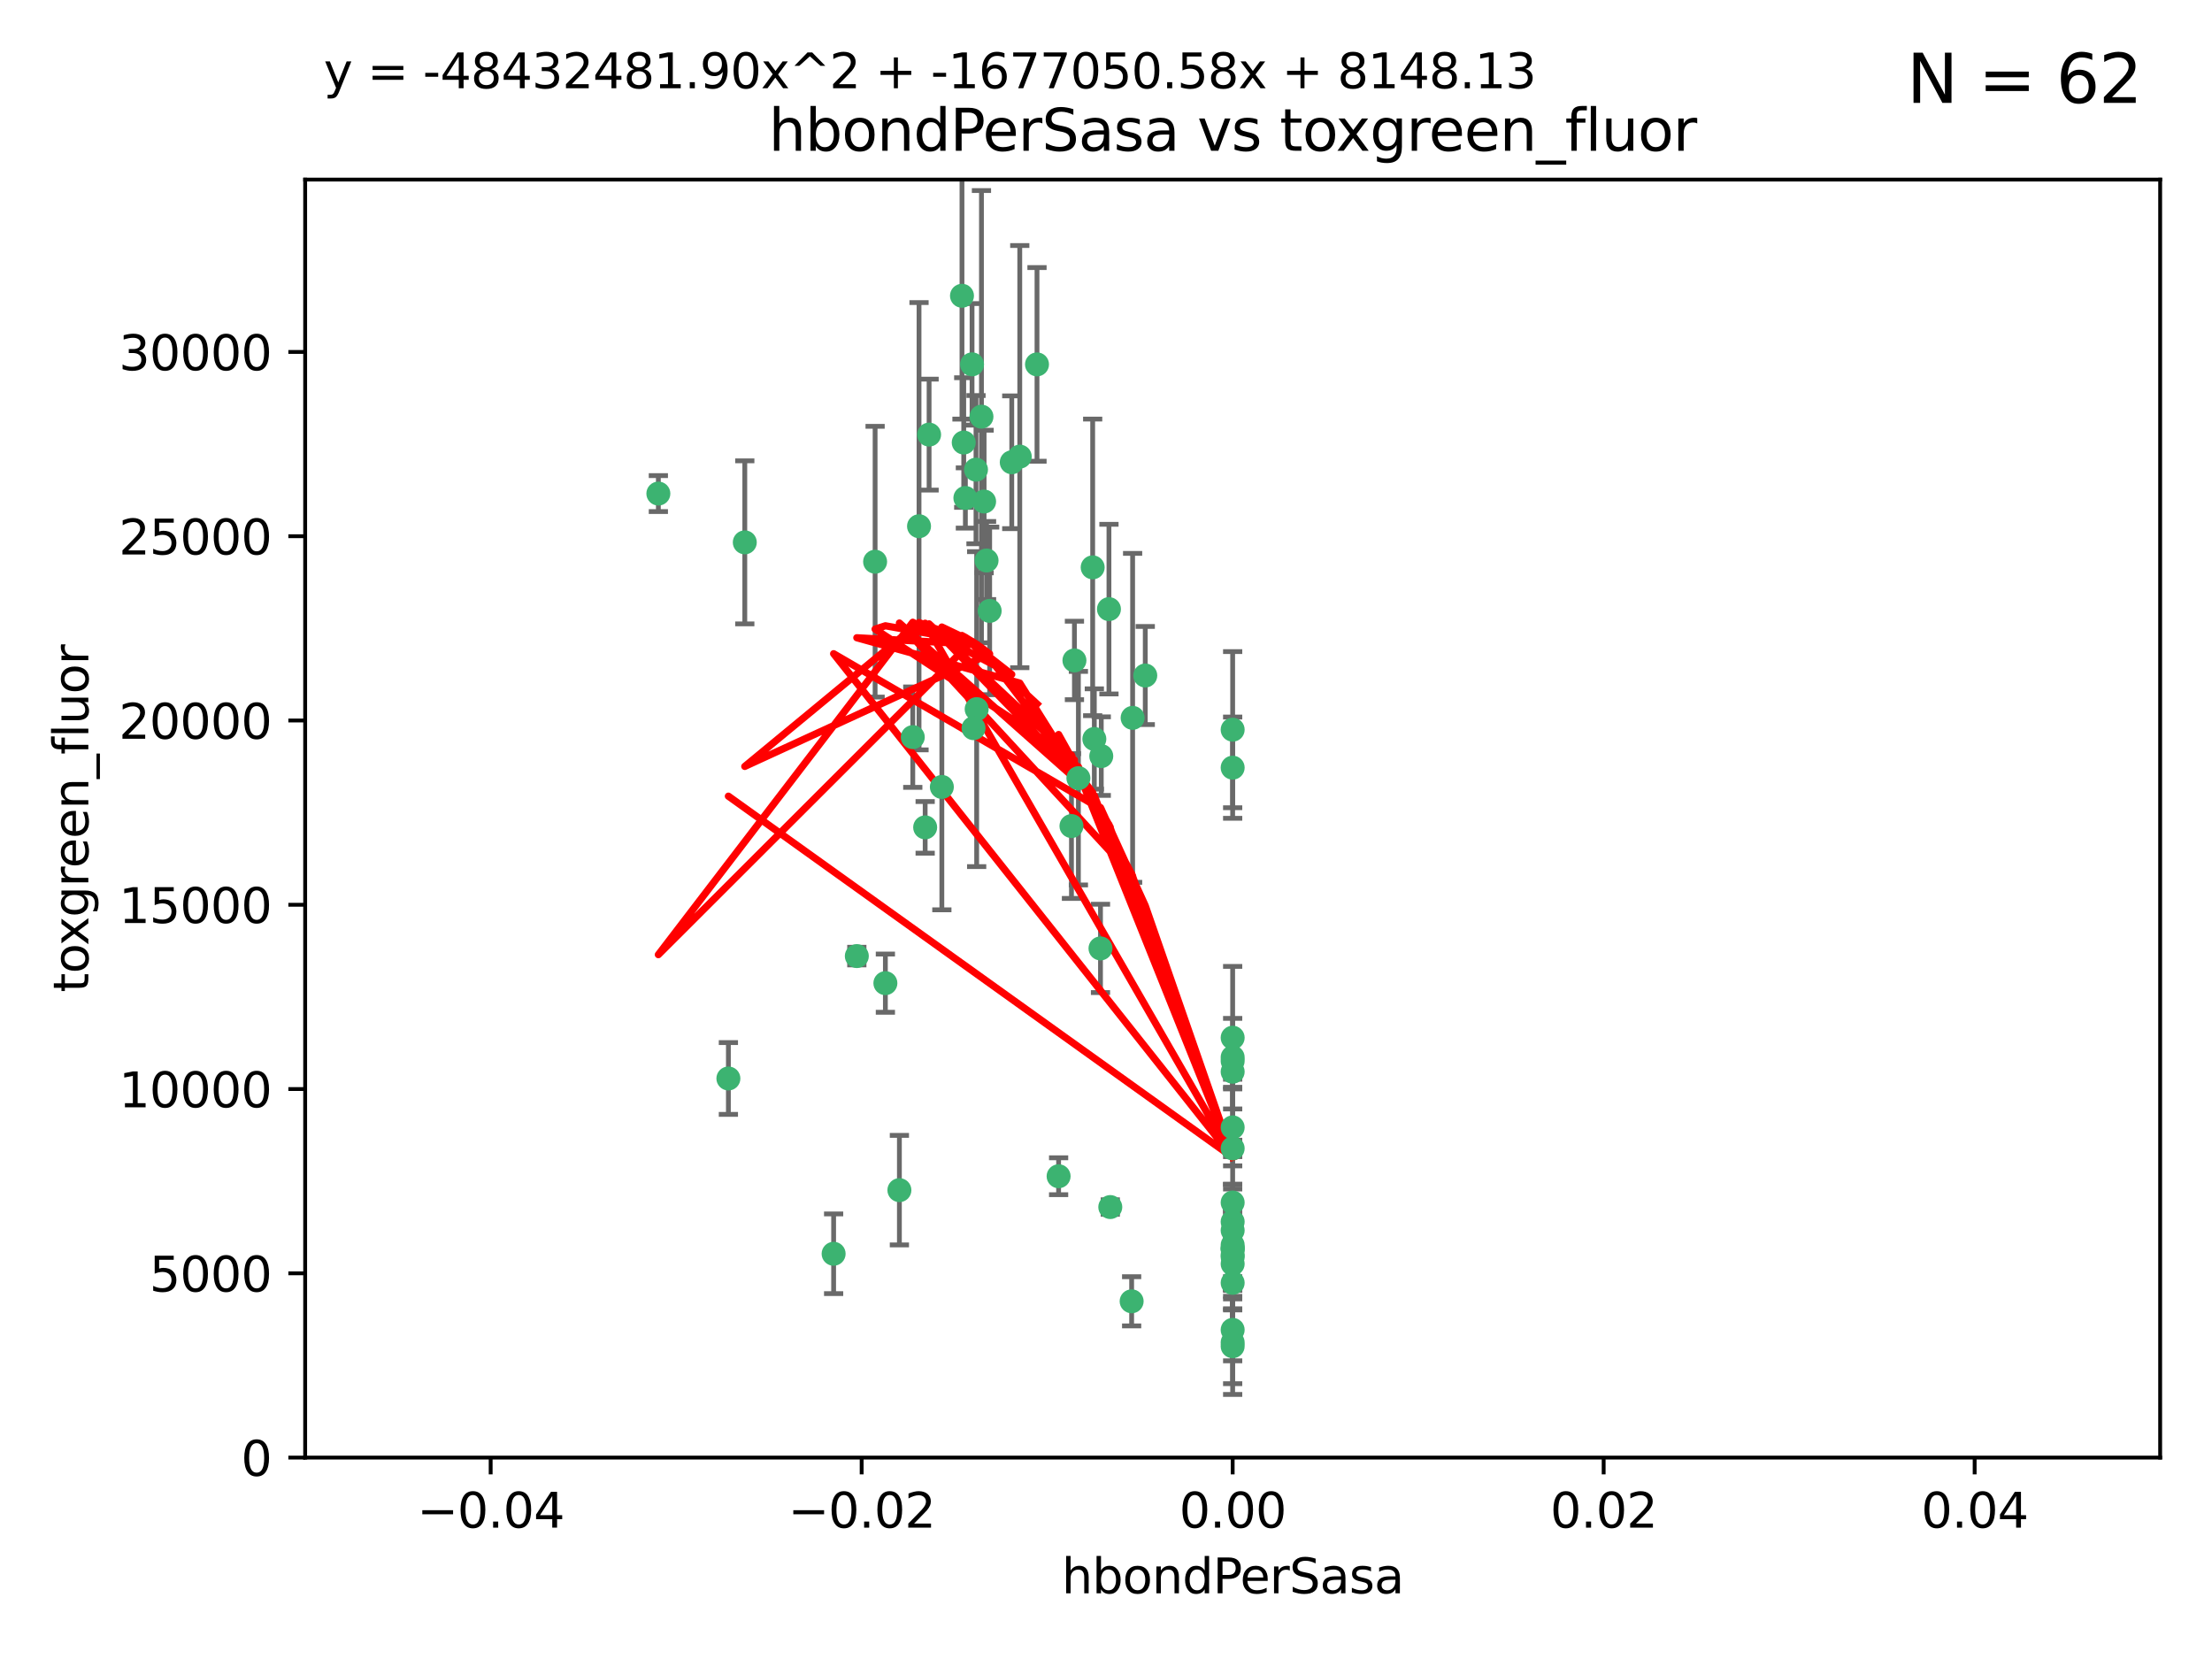 <?xml version="1.0" encoding="utf-8" standalone="no"?>
<!DOCTYPE svg PUBLIC "-//W3C//DTD SVG 1.1//EN"
  "http://www.w3.org/Graphics/SVG/1.1/DTD/svg11.dtd">
<svg xmlns:xlink="http://www.w3.org/1999/xlink" width="460.8pt" height="345.6pt" viewBox="0 0 460.8 345.6" xmlns="http://www.w3.org/2000/svg" version="1.1">
 <defs>
  <style type="text/css">*{stroke-linejoin: round; stroke-linecap: butt}</style>
 </defs>
 <g id="figure_1">
  <g id="patch_1">
   <path d="M 0 345.6 
L 460.8 345.6 
L 460.8 0 
L 0 0 
z
" style="fill: #ffffff"/>
  </g>
  <g id="axes_1">
   <g id="patch_2">
    <path d="M 63.571 303.64 
L 450 303.64 
L 450 37.411 
L 63.571 37.411 
z
" style="fill: #ffffff"/>
   </g>
   <g id="PathCollection_1">
    <defs>
     <path id="m3017056a77" d="M 0 1.118 
C 0.297 1.118 0.581 1 0.791 0.791 
C 1 0.581 1.118 0.297 1.118 0 
C 1.118 -0.297 1 -0.581 0.791 -0.791 
C 0.581 -1 0.297 -1.118 0 -1.118 
C -0.297 -1.118 -0.581 -1 -0.791 -0.791 
C -1 -0.581 -1.118 -0.297 -1.118 0 
C -1.118 0.297 -1 0.581 -0.791 0.791 
C -0.581 1 -0.297 1.118 0 1.118 
z
" style="stroke: #3cb371"/>
    </defs>
    <g clip-path="url(#pdf22af09b9)">
     <use xlink:href="#m3017056a77" x="216.026" y="75.908" style="fill: #3cb371; stroke: #3cb371"/>
     <use xlink:href="#m3017056a77" x="200.763" y="92.187" style="fill: #3cb371; stroke: #3cb371"/>
     <use xlink:href="#m3017056a77" x="203.319" y="97.835" style="fill: #3cb371; stroke: #3cb371"/>
     <use xlink:href="#m3017056a77" x="191.45" y="109.622" style="fill: #3cb371; stroke: #3cb371"/>
     <use xlink:href="#m3017056a77" x="155.154" y="112.982" style="fill: #3cb371; stroke: #3cb371"/>
     <use xlink:href="#m3017056a77" x="206.164" y="127.26" style="fill: #3cb371; stroke: #3cb371"/>
     <use xlink:href="#m3017056a77" x="202.808" y="151.693" style="fill: #3cb371; stroke: #3cb371"/>
     <use xlink:href="#m3017056a77" x="196.206" y="163.936" style="fill: #3cb371; stroke: #3cb371"/>
     <use xlink:href="#m3017056a77" x="205.007" y="104.476" style="fill: #3cb371; stroke: #3cb371"/>
     <use xlink:href="#m3017056a77" x="201.107" y="103.738" style="fill: #3cb371; stroke: #3cb371"/>
     <use xlink:href="#m3017056a77" x="205.518" y="116.762" style="fill: #3cb371; stroke: #3cb371"/>
     <use xlink:href="#m3017056a77" x="200.398" y="61.614" style="fill: #3cb371; stroke: #3cb371"/>
     <use xlink:href="#m3017056a77" x="210.768" y="96.299" style="fill: #3cb371; stroke: #3cb371"/>
     <use xlink:href="#m3017056a77" x="190.148" y="153.559" style="fill: #3cb371; stroke: #3cb371"/>
     <use xlink:href="#m3017056a77" x="137.148" y="102.821" style="fill: #3cb371; stroke: #3cb371"/>
     <use xlink:href="#m3017056a77" x="202.496" y="75.9" style="fill: #3cb371; stroke: #3cb371"/>
     <use xlink:href="#m3017056a77" x="184.442" y="204.811" style="fill: #3cb371; stroke: #3cb371"/>
     <use xlink:href="#m3017056a77" x="182.301" y="117.014" style="fill: #3cb371; stroke: #3cb371"/>
     <use xlink:href="#m3017056a77" x="223.825" y="137.58" style="fill: #3cb371; stroke: #3cb371"/>
     <use xlink:href="#m3017056a77" x="193.547" y="90.534" style="fill: #3cb371; stroke: #3cb371"/>
     <use xlink:href="#m3017056a77" x="227.624" y="118.19" style="fill: #3cb371; stroke: #3cb371"/>
     <use xlink:href="#m3017056a77" x="204.456" y="86.8" style="fill: #3cb371; stroke: #3cb371"/>
     <use xlink:href="#m3017056a77" x="203.457" y="147.723" style="fill: #3cb371; stroke: #3cb371"/>
     <use xlink:href="#m3017056a77" x="178.492" y="199.17" style="fill: #3cb371; stroke: #3cb371"/>
     <use xlink:href="#m3017056a77" x="212.436" y="95.121" style="fill: #3cb371; stroke: #3cb371"/>
     <use xlink:href="#m3017056a77" x="231.293" y="251.452" style="fill: #3cb371; stroke: #3cb371"/>
     <use xlink:href="#m3017056a77" x="220.527" y="245.034" style="fill: #3cb371; stroke: #3cb371"/>
     <use xlink:href="#m3017056a77" x="235.946" y="149.542" style="fill: #3cb371; stroke: #3cb371"/>
     <use xlink:href="#m3017056a77" x="187.361" y="247.93" style="fill: #3cb371; stroke: #3cb371"/>
     <use xlink:href="#m3017056a77" x="227.97" y="153.944" style="fill: #3cb371; stroke: #3cb371"/>
     <use xlink:href="#m3017056a77" x="256.786" y="279.655" style="fill: #3cb371; stroke: #3cb371"/>
     <use xlink:href="#m3017056a77" x="173.659" y="261.183" style="fill: #3cb371; stroke: #3cb371"/>
     <use xlink:href="#m3017056a77" x="229.414" y="157.513" style="fill: #3cb371; stroke: #3cb371"/>
     <use xlink:href="#m3017056a77" x="256.786" y="223.261" style="fill: #3cb371; stroke: #3cb371"/>
     <use xlink:href="#m3017056a77" x="223.205" y="172.082" style="fill: #3cb371; stroke: #3cb371"/>
     <use xlink:href="#m3017056a77" x="256.786" y="234.855" style="fill: #3cb371; stroke: #3cb371"/>
     <use xlink:href="#m3017056a77" x="256.786" y="261.86" style="fill: #3cb371; stroke: #3cb371"/>
     <use xlink:href="#m3017056a77" x="192.729" y="172.356" style="fill: #3cb371; stroke: #3cb371"/>
     <use xlink:href="#m3017056a77" x="256.786" y="152.004" style="fill: #3cb371; stroke: #3cb371"/>
     <use xlink:href="#m3017056a77" x="231.015" y="126.892" style="fill: #3cb371; stroke: #3cb371"/>
     <use xlink:href="#m3017056a77" x="256.786" y="254.514" style="fill: #3cb371; stroke: #3cb371"/>
     <use xlink:href="#m3017056a77" x="256.786" y="216.17" style="fill: #3cb371; stroke: #3cb371"/>
     <use xlink:href="#m3017056a77" x="224.65" y="162.105" style="fill: #3cb371; stroke: #3cb371"/>
     <use xlink:href="#m3017056a77" x="256.786" y="259.36" style="fill: #3cb371; stroke: #3cb371"/>
     <use xlink:href="#m3017056a77" x="256.786" y="260.221" style="fill: #3cb371; stroke: #3cb371"/>
     <use xlink:href="#m3017056a77" x="256.786" y="260.163" style="fill: #3cb371; stroke: #3cb371"/>
     <use xlink:href="#m3017056a77" x="256.786" y="260.019" style="fill: #3cb371; stroke: #3cb371"/>
     <use xlink:href="#m3017056a77" x="238.58" y="140.722" style="fill: #3cb371; stroke: #3cb371"/>
     <use xlink:href="#m3017056a77" x="229.252" y="197.571" style="fill: #3cb371; stroke: #3cb371"/>
     <use xlink:href="#m3017056a77" x="256.786" y="277.035" style="fill: #3cb371; stroke: #3cb371"/>
     <use xlink:href="#m3017056a77" x="256.786" y="159.917" style="fill: #3cb371; stroke: #3cb371"/>
     <use xlink:href="#m3017056a77" x="256.786" y="221.023" style="fill: #3cb371; stroke: #3cb371"/>
     <use xlink:href="#m3017056a77" x="256.786" y="280.448" style="fill: #3cb371; stroke: #3cb371"/>
     <use xlink:href="#m3017056a77" x="151.737" y="224.667" style="fill: #3cb371; stroke: #3cb371"/>
     <use xlink:href="#m3017056a77" x="256.786" y="239.234" style="fill: #3cb371; stroke: #3cb371"/>
     <use xlink:href="#m3017056a77" x="256.786" y="250.509" style="fill: #3cb371; stroke: #3cb371"/>
     <use xlink:href="#m3017056a77" x="256.786" y="267.238" style="fill: #3cb371; stroke: #3cb371"/>
     <use xlink:href="#m3017056a77" x="256.786" y="220.252" style="fill: #3cb371; stroke: #3cb371"/>
     <use xlink:href="#m3017056a77" x="256.786" y="263.294" style="fill: #3cb371; stroke: #3cb371"/>
     <use xlink:href="#m3017056a77" x="235.741" y="271.085" style="fill: #3cb371; stroke: #3cb371"/>
     <use xlink:href="#m3017056a77" x="256.786" y="261.393" style="fill: #3cb371; stroke: #3cb371"/>
     <use xlink:href="#m3017056a77" x="256.786" y="256.316" style="fill: #3cb371; stroke: #3cb371"/>
    </g>
   </g>
   <g id="matplotlib.axis_1">
    <g id="xtick_1">
     <g id="line2d_1">
      <defs>
       <path id="m9f87ba2bbc" d="M 0 0 
L 0 3.5 
" style="stroke: #000000; stroke-width: 0.8"/>
      </defs>
      <g>
       <use xlink:href="#m9f87ba2bbc" x="102.214" y="303.64" style="stroke: #000000; stroke-width: 0.8"/>
      </g>
     </g>
     <g id="text_1">
      <!-- −0.04 -->
      <g transform="translate(86.891 318.238)scale(0.1 -0.1)">
       <defs>
        <path id="DejaVuSans-2212" d="M 678 2272 
L 4684 2272 
L 4684 1741 
L 678 1741 
L 678 2272 
z
" transform="scale(0.016)"/>
        <path id="DejaVuSans-30" d="M 2034 4250 
Q 1547 4250 1301 3770 
Q 1056 3291 1056 2328 
Q 1056 1369 1301 889 
Q 1547 409 2034 409 
Q 2525 409 2770 889 
Q 3016 1369 3016 2328 
Q 3016 3291 2770 3770 
Q 2525 4250 2034 4250 
z
M 2034 4750 
Q 2819 4750 3233 4129 
Q 3647 3509 3647 2328 
Q 3647 1150 3233 529 
Q 2819 -91 2034 -91 
Q 1250 -91 836 529 
Q 422 1150 422 2328 
Q 422 3509 836 4129 
Q 1250 4750 2034 4750 
z
" transform="scale(0.016)"/>
        <path id="DejaVuSans-2e" d="M 684 794 
L 1344 794 
L 1344 0 
L 684 0 
L 684 794 
z
" transform="scale(0.016)"/>
        <path id="DejaVuSans-34" d="M 2419 4116 
L 825 1625 
L 2419 1625 
L 2419 4116 
z
M 2253 4666 
L 3047 4666 
L 3047 1625 
L 3713 1625 
L 3713 1100 
L 3047 1100 
L 3047 0 
L 2419 0 
L 2419 1100 
L 313 1100 
L 313 1709 
L 2253 4666 
z
" transform="scale(0.016)"/>
       </defs>
       <use xlink:href="#DejaVuSans-2212"/>
       <use xlink:href="#DejaVuSans-30" x="83.789"/>
       <use xlink:href="#DejaVuSans-2e" x="147.412"/>
       <use xlink:href="#DejaVuSans-30" x="179.199"/>
       <use xlink:href="#DejaVuSans-34" x="242.822"/>
      </g>
     </g>
    </g>
    <g id="xtick_2">
     <g id="line2d_2">
      <g>
       <use xlink:href="#m9f87ba2bbc" x="179.5" y="303.64" style="stroke: #000000; stroke-width: 0.8"/>
      </g>
     </g>
     <g id="text_2">
      <!-- −0.02 -->
      <g transform="translate(164.177 318.238)scale(0.1 -0.1)">
       <defs>
        <path id="DejaVuSans-32" d="M 1228 531 
L 3431 531 
L 3431 0 
L 469 0 
L 469 531 
Q 828 903 1448 1529 
Q 2069 2156 2228 2338 
Q 2531 2678 2651 2914 
Q 2772 3150 2772 3378 
Q 2772 3750 2511 3984 
Q 2250 4219 1831 4219 
Q 1534 4219 1204 4116 
Q 875 4013 500 3803 
L 500 4441 
Q 881 4594 1212 4672 
Q 1544 4750 1819 4750 
Q 2544 4750 2975 4387 
Q 3406 4025 3406 3419 
Q 3406 3131 3298 2873 
Q 3191 2616 2906 2266 
Q 2828 2175 2409 1742 
Q 1991 1309 1228 531 
z
" transform="scale(0.016)"/>
       </defs>
       <use xlink:href="#DejaVuSans-2212"/>
       <use xlink:href="#DejaVuSans-30" x="83.789"/>
       <use xlink:href="#DejaVuSans-2e" x="147.412"/>
       <use xlink:href="#DejaVuSans-30" x="179.199"/>
       <use xlink:href="#DejaVuSans-32" x="242.822"/>
      </g>
     </g>
    </g>
    <g id="xtick_3">
     <g id="line2d_3">
      <g>
       <use xlink:href="#m9f87ba2bbc" x="256.786" y="303.64" style="stroke: #000000; stroke-width: 0.8"/>
      </g>
     </g>
     <g id="text_3">
      <!-- 0.00 -->
      <g transform="translate(245.653 318.238)scale(0.1 -0.1)">
       <use xlink:href="#DejaVuSans-30"/>
       <use xlink:href="#DejaVuSans-2e" x="63.623"/>
       <use xlink:href="#DejaVuSans-30" x="95.41"/>
       <use xlink:href="#DejaVuSans-30" x="159.033"/>
      </g>
     </g>
    </g>
    <g id="xtick_4">
     <g id="line2d_4">
      <g>
       <use xlink:href="#m9f87ba2bbc" x="334.071" y="303.64" style="stroke: #000000; stroke-width: 0.8"/>
      </g>
     </g>
     <g id="text_4">
      <!-- 0.02 -->
      <g transform="translate(322.939 318.238)scale(0.1 -0.1)">
       <use xlink:href="#DejaVuSans-30"/>
       <use xlink:href="#DejaVuSans-2e" x="63.623"/>
       <use xlink:href="#DejaVuSans-30" x="95.41"/>
       <use xlink:href="#DejaVuSans-32" x="159.033"/>
      </g>
     </g>
    </g>
    <g id="xtick_5">
     <g id="line2d_5">
      <g>
       <use xlink:href="#m9f87ba2bbc" x="411.357" y="303.64" style="stroke: #000000; stroke-width: 0.8"/>
      </g>
     </g>
     <g id="text_5">
      <!-- 0.04 -->
      <g transform="translate(400.224 318.238)scale(0.1 -0.1)">
       <use xlink:href="#DejaVuSans-30"/>
       <use xlink:href="#DejaVuSans-2e" x="63.623"/>
       <use xlink:href="#DejaVuSans-30" x="95.41"/>
       <use xlink:href="#DejaVuSans-34" x="159.033"/>
      </g>
     </g>
    </g>
    <g id="text_6">
     <!-- hbondPerSasa -->
     <g transform="translate(221.168 331.917)scale(0.1 -0.1)">
      <defs>
       <path id="DejaVuSans-68" d="M 3513 2113 
L 3513 0 
L 2938 0 
L 2938 2094 
Q 2938 2591 2744 2837 
Q 2550 3084 2163 3084 
Q 1697 3084 1428 2787 
Q 1159 2491 1159 1978 
L 1159 0 
L 581 0 
L 581 4863 
L 1159 4863 
L 1159 2956 
Q 1366 3272 1645 3428 
Q 1925 3584 2291 3584 
Q 2894 3584 3203 3211 
Q 3513 2838 3513 2113 
z
" transform="scale(0.016)"/>
       <path id="DejaVuSans-62" d="M 3116 1747 
Q 3116 2381 2855 2742 
Q 2594 3103 2138 3103 
Q 1681 3103 1420 2742 
Q 1159 2381 1159 1747 
Q 1159 1113 1420 752 
Q 1681 391 2138 391 
Q 2594 391 2855 752 
Q 3116 1113 3116 1747 
z
M 1159 2969 
Q 1341 3281 1617 3432 
Q 1894 3584 2278 3584 
Q 2916 3584 3314 3078 
Q 3713 2572 3713 1747 
Q 3713 922 3314 415 
Q 2916 -91 2278 -91 
Q 1894 -91 1617 61 
Q 1341 213 1159 525 
L 1159 0 
L 581 0 
L 581 4863 
L 1159 4863 
L 1159 2969 
z
" transform="scale(0.016)"/>
       <path id="DejaVuSans-6f" d="M 1959 3097 
Q 1497 3097 1228 2736 
Q 959 2375 959 1747 
Q 959 1119 1226 758 
Q 1494 397 1959 397 
Q 2419 397 2687 759 
Q 2956 1122 2956 1747 
Q 2956 2369 2687 2733 
Q 2419 3097 1959 3097 
z
M 1959 3584 
Q 2709 3584 3137 3096 
Q 3566 2609 3566 1747 
Q 3566 888 3137 398 
Q 2709 -91 1959 -91 
Q 1206 -91 779 398 
Q 353 888 353 1747 
Q 353 2609 779 3096 
Q 1206 3584 1959 3584 
z
" transform="scale(0.016)"/>
       <path id="DejaVuSans-6e" d="M 3513 2113 
L 3513 0 
L 2938 0 
L 2938 2094 
Q 2938 2591 2744 2837 
Q 2550 3084 2163 3084 
Q 1697 3084 1428 2787 
Q 1159 2491 1159 1978 
L 1159 0 
L 581 0 
L 581 3500 
L 1159 3500 
L 1159 2956 
Q 1366 3272 1645 3428 
Q 1925 3584 2291 3584 
Q 2894 3584 3203 3211 
Q 3513 2838 3513 2113 
z
" transform="scale(0.016)"/>
       <path id="DejaVuSans-64" d="M 2906 2969 
L 2906 4863 
L 3481 4863 
L 3481 0 
L 2906 0 
L 2906 525 
Q 2725 213 2448 61 
Q 2172 -91 1784 -91 
Q 1150 -91 751 415 
Q 353 922 353 1747 
Q 353 2572 751 3078 
Q 1150 3584 1784 3584 
Q 2172 3584 2448 3432 
Q 2725 3281 2906 2969 
z
M 947 1747 
Q 947 1113 1208 752 
Q 1469 391 1925 391 
Q 2381 391 2643 752 
Q 2906 1113 2906 1747 
Q 2906 2381 2643 2742 
Q 2381 3103 1925 3103 
Q 1469 3103 1208 2742 
Q 947 2381 947 1747 
z
" transform="scale(0.016)"/>
       <path id="DejaVuSans-50" d="M 1259 4147 
L 1259 2394 
L 2053 2394 
Q 2494 2394 2734 2622 
Q 2975 2850 2975 3272 
Q 2975 3691 2734 3919 
Q 2494 4147 2053 4147 
L 1259 4147 
z
M 628 4666 
L 2053 4666 
Q 2838 4666 3239 4311 
Q 3641 3956 3641 3272 
Q 3641 2581 3239 2228 
Q 2838 1875 2053 1875 
L 1259 1875 
L 1259 0 
L 628 0 
L 628 4666 
z
" transform="scale(0.016)"/>
       <path id="DejaVuSans-65" d="M 3597 1894 
L 3597 1613 
L 953 1613 
Q 991 1019 1311 708 
Q 1631 397 2203 397 
Q 2534 397 2845 478 
Q 3156 559 3463 722 
L 3463 178 
Q 3153 47 2828 -22 
Q 2503 -91 2169 -91 
Q 1331 -91 842 396 
Q 353 884 353 1716 
Q 353 2575 817 3079 
Q 1281 3584 2069 3584 
Q 2775 3584 3186 3129 
Q 3597 2675 3597 1894 
z
M 3022 2063 
Q 3016 2534 2758 2815 
Q 2500 3097 2075 3097 
Q 1594 3097 1305 2825 
Q 1016 2553 972 2059 
L 3022 2063 
z
" transform="scale(0.016)"/>
       <path id="DejaVuSans-72" d="M 2631 2963 
Q 2534 3019 2420 3045 
Q 2306 3072 2169 3072 
Q 1681 3072 1420 2755 
Q 1159 2438 1159 1844 
L 1159 0 
L 581 0 
L 581 3500 
L 1159 3500 
L 1159 2956 
Q 1341 3275 1631 3429 
Q 1922 3584 2338 3584 
Q 2397 3584 2469 3576 
Q 2541 3569 2628 3553 
L 2631 2963 
z
" transform="scale(0.016)"/>
       <path id="DejaVuSans-53" d="M 3425 4513 
L 3425 3897 
Q 3066 4069 2747 4153 
Q 2428 4238 2131 4238 
Q 1616 4238 1336 4038 
Q 1056 3838 1056 3469 
Q 1056 3159 1242 3001 
Q 1428 2844 1947 2747 
L 2328 2669 
Q 3034 2534 3370 2195 
Q 3706 1856 3706 1288 
Q 3706 609 3251 259 
Q 2797 -91 1919 -91 
Q 1588 -91 1214 -16 
Q 841 59 441 206 
L 441 856 
Q 825 641 1194 531 
Q 1563 422 1919 422 
Q 2459 422 2753 634 
Q 3047 847 3047 1241 
Q 3047 1584 2836 1778 
Q 2625 1972 2144 2069 
L 1759 2144 
Q 1053 2284 737 2584 
Q 422 2884 422 3419 
Q 422 4038 858 4394 
Q 1294 4750 2059 4750 
Q 2388 4750 2728 4690 
Q 3069 4631 3425 4513 
z
" transform="scale(0.016)"/>
       <path id="DejaVuSans-61" d="M 2194 1759 
Q 1497 1759 1228 1600 
Q 959 1441 959 1056 
Q 959 750 1161 570 
Q 1363 391 1709 391 
Q 2188 391 2477 730 
Q 2766 1069 2766 1631 
L 2766 1759 
L 2194 1759 
z
M 3341 1997 
L 3341 0 
L 2766 0 
L 2766 531 
Q 2569 213 2275 61 
Q 1981 -91 1556 -91 
Q 1019 -91 701 211 
Q 384 513 384 1019 
Q 384 1609 779 1909 
Q 1175 2209 1959 2209 
L 2766 2209 
L 2766 2266 
Q 2766 2663 2505 2880 
Q 2244 3097 1772 3097 
Q 1472 3097 1187 3025 
Q 903 2953 641 2809 
L 641 3341 
Q 956 3463 1253 3523 
Q 1550 3584 1831 3584 
Q 2591 3584 2966 3190 
Q 3341 2797 3341 1997 
z
" transform="scale(0.016)"/>
       <path id="DejaVuSans-73" d="M 2834 3397 
L 2834 2853 
Q 2591 2978 2328 3040 
Q 2066 3103 1784 3103 
Q 1356 3103 1142 2972 
Q 928 2841 928 2578 
Q 928 2378 1081 2264 
Q 1234 2150 1697 2047 
L 1894 2003 
Q 2506 1872 2764 1633 
Q 3022 1394 3022 966 
Q 3022 478 2636 193 
Q 2250 -91 1575 -91 
Q 1294 -91 989 -36 
Q 684 19 347 128 
L 347 722 
Q 666 556 975 473 
Q 1284 391 1588 391 
Q 1994 391 2212 530 
Q 2431 669 2431 922 
Q 2431 1156 2273 1281 
Q 2116 1406 1581 1522 
L 1381 1569 
Q 847 1681 609 1914 
Q 372 2147 372 2553 
Q 372 3047 722 3315 
Q 1072 3584 1716 3584 
Q 2034 3584 2315 3537 
Q 2597 3491 2834 3397 
z
" transform="scale(0.016)"/>
      </defs>
      <use xlink:href="#DejaVuSans-68"/>
      <use xlink:href="#DejaVuSans-62" x="63.379"/>
      <use xlink:href="#DejaVuSans-6f" x="126.855"/>
      <use xlink:href="#DejaVuSans-6e" x="188.037"/>
      <use xlink:href="#DejaVuSans-64" x="251.416"/>
      <use xlink:href="#DejaVuSans-50" x="314.893"/>
      <use xlink:href="#DejaVuSans-65" x="371.57"/>
      <use xlink:href="#DejaVuSans-72" x="433.094"/>
      <use xlink:href="#DejaVuSans-53" x="474.207"/>
      <use xlink:href="#DejaVuSans-61" x="537.684"/>
      <use xlink:href="#DejaVuSans-73" x="598.963"/>
      <use xlink:href="#DejaVuSans-61" x="651.062"/>
     </g>
    </g>
   </g>
   <g id="matplotlib.axis_2">
    <g id="ytick_1">
     <g id="line2d_6">
      <defs>
       <path id="m7734dca4f3" d="M 0 0 
L -3.5 0 
" style="stroke: #000000; stroke-width: 0.8"/>
      </defs>
      <g>
       <use xlink:href="#m7734dca4f3" x="63.571" y="303.64" style="stroke: #000000; stroke-width: 0.8"/>
      </g>
     </g>
     <g id="text_7">
      <!-- 0 -->
      <g transform="translate(50.209 307.439)scale(0.1 -0.1)">
       <use xlink:href="#DejaVuSans-30"/>
      </g>
     </g>
    </g>
    <g id="ytick_2">
     <g id="line2d_7">
      <g>
       <use xlink:href="#m7734dca4f3" x="63.571" y="265.253" style="stroke: #000000; stroke-width: 0.8"/>
      </g>
     </g>
     <g id="text_8">
      <!-- 5000 -->
      <g transform="translate(31.121 269.052)scale(0.1 -0.1)">
       <defs>
        <path id="DejaVuSans-35" d="M 691 4666 
L 3169 4666 
L 3169 4134 
L 1269 4134 
L 1269 2991 
Q 1406 3038 1543 3061 
Q 1681 3084 1819 3084 
Q 2600 3084 3056 2656 
Q 3513 2228 3513 1497 
Q 3513 744 3044 326 
Q 2575 -91 1722 -91 
Q 1428 -91 1123 -41 
Q 819 9 494 109 
L 494 744 
Q 775 591 1075 516 
Q 1375 441 1709 441 
Q 2250 441 2565 725 
Q 2881 1009 2881 1497 
Q 2881 1984 2565 2268 
Q 2250 2553 1709 2553 
Q 1456 2553 1204 2497 
Q 953 2441 691 2322 
L 691 4666 
z
" transform="scale(0.016)"/>
       </defs>
       <use xlink:href="#DejaVuSans-35"/>
       <use xlink:href="#DejaVuSans-30" x="63.623"/>
       <use xlink:href="#DejaVuSans-30" x="127.246"/>
       <use xlink:href="#DejaVuSans-30" x="190.869"/>
      </g>
     </g>
    </g>
    <g id="ytick_3">
     <g id="line2d_8">
      <g>
       <use xlink:href="#m7734dca4f3" x="63.571" y="226.866" style="stroke: #000000; stroke-width: 0.8"/>
      </g>
     </g>
     <g id="text_9">
      <!-- 10000 -->
      <g transform="translate(24.759 230.665)scale(0.1 -0.1)">
       <defs>
        <path id="DejaVuSans-31" d="M 794 531 
L 1825 531 
L 1825 4091 
L 703 3866 
L 703 4441 
L 1819 4666 
L 2450 4666 
L 2450 531 
L 3481 531 
L 3481 0 
L 794 0 
L 794 531 
z
" transform="scale(0.016)"/>
       </defs>
       <use xlink:href="#DejaVuSans-31"/>
       <use xlink:href="#DejaVuSans-30" x="63.623"/>
       <use xlink:href="#DejaVuSans-30" x="127.246"/>
       <use xlink:href="#DejaVuSans-30" x="190.869"/>
       <use xlink:href="#DejaVuSans-30" x="254.492"/>
      </g>
     </g>
    </g>
    <g id="ytick_4">
     <g id="line2d_9">
      <g>
       <use xlink:href="#m7734dca4f3" x="63.571" y="188.479" style="stroke: #000000; stroke-width: 0.8"/>
      </g>
     </g>
     <g id="text_10">
      <!-- 15000 -->
      <g transform="translate(24.759 192.278)scale(0.1 -0.1)">
       <use xlink:href="#DejaVuSans-31"/>
       <use xlink:href="#DejaVuSans-35" x="63.623"/>
       <use xlink:href="#DejaVuSans-30" x="127.246"/>
       <use xlink:href="#DejaVuSans-30" x="190.869"/>
       <use xlink:href="#DejaVuSans-30" x="254.492"/>
      </g>
     </g>
    </g>
    <g id="ytick_5">
     <g id="line2d_10">
      <g>
       <use xlink:href="#m7734dca4f3" x="63.571" y="150.092" style="stroke: #000000; stroke-width: 0.8"/>
      </g>
     </g>
     <g id="text_11">
      <!-- 20000 -->
      <g transform="translate(24.759 153.891)scale(0.1 -0.1)">
       <use xlink:href="#DejaVuSans-32"/>
       <use xlink:href="#DejaVuSans-30" x="63.623"/>
       <use xlink:href="#DejaVuSans-30" x="127.246"/>
       <use xlink:href="#DejaVuSans-30" x="190.869"/>
       <use xlink:href="#DejaVuSans-30" x="254.492"/>
      </g>
     </g>
    </g>
    <g id="ytick_6">
     <g id="line2d_11">
      <g>
       <use xlink:href="#m7734dca4f3" x="63.571" y="111.705" style="stroke: #000000; stroke-width: 0.8"/>
      </g>
     </g>
     <g id="text_12">
      <!-- 25000 -->
      <g transform="translate(24.759 115.504)scale(0.1 -0.1)">
       <use xlink:href="#DejaVuSans-32"/>
       <use xlink:href="#DejaVuSans-35" x="63.623"/>
       <use xlink:href="#DejaVuSans-30" x="127.246"/>
       <use xlink:href="#DejaVuSans-30" x="190.869"/>
       <use xlink:href="#DejaVuSans-30" x="254.492"/>
      </g>
     </g>
    </g>
    <g id="ytick_7">
     <g id="line2d_12">
      <g>
       <use xlink:href="#m7734dca4f3" x="63.571" y="73.317" style="stroke: #000000; stroke-width: 0.8"/>
      </g>
     </g>
     <g id="text_13">
      <!-- 30000 -->
      <g transform="translate(24.759 77.117)scale(0.1 -0.1)">
       <defs>
        <path id="DejaVuSans-33" d="M 2597 2516 
Q 3050 2419 3304 2112 
Q 3559 1806 3559 1356 
Q 3559 666 3084 287 
Q 2609 -91 1734 -91 
Q 1441 -91 1130 -33 
Q 819 25 488 141 
L 488 750 
Q 750 597 1062 519 
Q 1375 441 1716 441 
Q 2309 441 2620 675 
Q 2931 909 2931 1356 
Q 2931 1769 2642 2001 
Q 2353 2234 1838 2234 
L 1294 2234 
L 1294 2753 
L 1863 2753 
Q 2328 2753 2575 2939 
Q 2822 3125 2822 3475 
Q 2822 3834 2567 4026 
Q 2313 4219 1838 4219 
Q 1578 4219 1281 4162 
Q 984 4106 628 3988 
L 628 4550 
Q 988 4650 1302 4700 
Q 1616 4750 1894 4750 
Q 2613 4750 3031 4423 
Q 3450 4097 3450 3541 
Q 3450 3153 3228 2886 
Q 3006 2619 2597 2516 
z
" transform="scale(0.016)"/>
       </defs>
       <use xlink:href="#DejaVuSans-33"/>
       <use xlink:href="#DejaVuSans-30" x="63.623"/>
       <use xlink:href="#DejaVuSans-30" x="127.246"/>
       <use xlink:href="#DejaVuSans-30" x="190.869"/>
       <use xlink:href="#DejaVuSans-30" x="254.492"/>
      </g>
     </g>
    </g>
    <g id="text_14">
     <!-- toxgreen_fluor -->
     <g transform="translate(18.401 206.72)rotate(-90)scale(0.1 -0.1)">
      <defs>
       <path id="DejaVuSans-74" d="M 1172 4494 
L 1172 3500 
L 2356 3500 
L 2356 3053 
L 1172 3053 
L 1172 1153 
Q 1172 725 1289 603 
Q 1406 481 1766 481 
L 2356 481 
L 2356 0 
L 1766 0 
Q 1100 0 847 248 
Q 594 497 594 1153 
L 594 3053 
L 172 3053 
L 172 3500 
L 594 3500 
L 594 4494 
L 1172 4494 
z
" transform="scale(0.016)"/>
       <path id="DejaVuSans-78" d="M 3513 3500 
L 2247 1797 
L 3578 0 
L 2900 0 
L 1881 1375 
L 863 0 
L 184 0 
L 1544 1831 
L 300 3500 
L 978 3500 
L 1906 2253 
L 2834 3500 
L 3513 3500 
z
" transform="scale(0.016)"/>
       <path id="DejaVuSans-67" d="M 2906 1791 
Q 2906 2416 2648 2759 
Q 2391 3103 1925 3103 
Q 1463 3103 1205 2759 
Q 947 2416 947 1791 
Q 947 1169 1205 825 
Q 1463 481 1925 481 
Q 2391 481 2648 825 
Q 2906 1169 2906 1791 
z
M 3481 434 
Q 3481 -459 3084 -895 
Q 2688 -1331 1869 -1331 
Q 1566 -1331 1297 -1286 
Q 1028 -1241 775 -1147 
L 775 -588 
Q 1028 -725 1275 -790 
Q 1522 -856 1778 -856 
Q 2344 -856 2625 -561 
Q 2906 -266 2906 331 
L 2906 616 
Q 2728 306 2450 153 
Q 2172 0 1784 0 
Q 1141 0 747 490 
Q 353 981 353 1791 
Q 353 2603 747 3093 
Q 1141 3584 1784 3584 
Q 2172 3584 2450 3431 
Q 2728 3278 2906 2969 
L 2906 3500 
L 3481 3500 
L 3481 434 
z
" transform="scale(0.016)"/>
       <path id="DejaVuSans-5f" d="M 3263 -1063 
L 3263 -1509 
L -63 -1509 
L -63 -1063 
L 3263 -1063 
z
" transform="scale(0.016)"/>
       <path id="DejaVuSans-66" d="M 2375 4863 
L 2375 4384 
L 1825 4384 
Q 1516 4384 1395 4259 
Q 1275 4134 1275 3809 
L 1275 3500 
L 2222 3500 
L 2222 3053 
L 1275 3053 
L 1275 0 
L 697 0 
L 697 3053 
L 147 3053 
L 147 3500 
L 697 3500 
L 697 3744 
Q 697 4328 969 4595 
Q 1241 4863 1831 4863 
L 2375 4863 
z
" transform="scale(0.016)"/>
       <path id="DejaVuSans-6c" d="M 603 4863 
L 1178 4863 
L 1178 0 
L 603 0 
L 603 4863 
z
" transform="scale(0.016)"/>
       <path id="DejaVuSans-75" d="M 544 1381 
L 544 3500 
L 1119 3500 
L 1119 1403 
Q 1119 906 1312 657 
Q 1506 409 1894 409 
Q 2359 409 2629 706 
Q 2900 1003 2900 1516 
L 2900 3500 
L 3475 3500 
L 3475 0 
L 2900 0 
L 2900 538 
Q 2691 219 2414 64 
Q 2138 -91 1772 -91 
Q 1169 -91 856 284 
Q 544 659 544 1381 
z
M 1991 3584 
L 1991 3584 
z
" transform="scale(0.016)"/>
      </defs>
      <use xlink:href="#DejaVuSans-74"/>
      <use xlink:href="#DejaVuSans-6f" x="39.209"/>
      <use xlink:href="#DejaVuSans-78" x="97.266"/>
      <use xlink:href="#DejaVuSans-67" x="156.445"/>
      <use xlink:href="#DejaVuSans-72" x="219.922"/>
      <use xlink:href="#DejaVuSans-65" x="258.785"/>
      <use xlink:href="#DejaVuSans-65" x="320.309"/>
      <use xlink:href="#DejaVuSans-6e" x="381.832"/>
      <use xlink:href="#DejaVuSans-5f" x="445.211"/>
      <use xlink:href="#DejaVuSans-66" x="495.211"/>
      <use xlink:href="#DejaVuSans-6c" x="530.416"/>
      <use xlink:href="#DejaVuSans-75" x="558.199"/>
      <use xlink:href="#DejaVuSans-6f" x="621.578"/>
      <use xlink:href="#DejaVuSans-72" x="682.76"/>
     </g>
    </g>
   </g>
   <g id="LineCollection_1">
    <path d="M 216.026 96.079 
L 216.026 55.738 
" clip-path="url(#pdf22af09b9)" style="fill: none; stroke: #696969"/>
    <path d="M 200.763 105.69 
L 200.763 78.685 
" clip-path="url(#pdf22af09b9)" style="fill: none; stroke: #696969"/>
    <path d="M 203.319 113.277 
L 203.319 82.393 
" clip-path="url(#pdf22af09b9)" style="fill: none; stroke: #696969"/>
    <path d="M 191.45 156.211 
L 191.45 63.032 
" clip-path="url(#pdf22af09b9)" style="fill: none; stroke: #696969"/>
    <path d="M 155.154 129.961 
L 155.154 96.004 
" clip-path="url(#pdf22af09b9)" style="fill: none; stroke: #696969"/>
    <path d="M 206.164 144.714 
L 206.164 109.807 
" clip-path="url(#pdf22af09b9)" style="fill: none; stroke: #696969"/>
    <path d="M 202.808 152.217 
L 202.808 151.168 
" clip-path="url(#pdf22af09b9)" style="fill: none; stroke: #696969"/>
    <path d="M 196.206 189.529 
L 196.206 138.343 
" clip-path="url(#pdf22af09b9)" style="fill: none; stroke: #696969"/>
    <path d="M 205.007 119.328 
L 205.007 89.623 
" clip-path="url(#pdf22af09b9)" style="fill: none; stroke: #696969"/>
    <path d="M 201.107 110.014 
L 201.107 97.461 
" clip-path="url(#pdf22af09b9)" style="fill: none; stroke: #696969"/>
    <path d="M 205.518 124.89 
L 205.518 108.635 
" clip-path="url(#pdf22af09b9)" style="fill: none; stroke: #696969"/>
    <path d="M 200.398 87.306 
L 200.398 35.922 
" clip-path="url(#pdf22af09b9)" style="fill: none; stroke: #696969"/>
    <path d="M 210.768 110.125 
L 210.768 82.473 
" clip-path="url(#pdf22af09b9)" style="fill: none; stroke: #696969"/>
    <path d="M 190.148 164.019 
L 190.148 143.098 
" clip-path="url(#pdf22af09b9)" style="fill: none; stroke: #696969"/>
    <path d="M 137.148 106.565 
L 137.148 99.077 
" clip-path="url(#pdf22af09b9)" style="fill: none; stroke: #696969"/>
    <path d="M 202.496 88.56 
L 202.496 63.241 
" clip-path="url(#pdf22af09b9)" style="fill: none; stroke: #696969"/>
    <path d="M 184.442 210.874 
L 184.442 198.748 
" clip-path="url(#pdf22af09b9)" style="fill: none; stroke: #696969"/>
    <path d="M 182.301 145.217 
L 182.301 88.811 
" clip-path="url(#pdf22af09b9)" style="fill: none; stroke: #696969"/>
    <path d="M 223.825 145.75 
L 223.825 129.411 
" clip-path="url(#pdf22af09b9)" style="fill: none; stroke: #696969"/>
    <path d="M 193.547 102.091 
L 193.547 78.978 
" clip-path="url(#pdf22af09b9)" style="fill: none; stroke: #696969"/>
    <path d="M 227.624 149.083 
L 227.624 87.298 
" clip-path="url(#pdf22af09b9)" style="fill: none; stroke: #696969"/>
    <path d="M 204.456 133.906 
L 204.456 39.694 
" clip-path="url(#pdf22af09b9)" style="fill: none; stroke: #696969"/>
    <path d="M 203.457 180.527 
L 203.457 114.919 
" clip-path="url(#pdf22af09b9)" style="fill: none; stroke: #696969"/>
    <path d="M 178.492 201.012 
L 178.492 197.328 
" clip-path="url(#pdf22af09b9)" style="fill: none; stroke: #696969"/>
    <path d="M 212.436 139.091 
L 212.436 51.151 
" clip-path="url(#pdf22af09b9)" style="fill: none; stroke: #696969"/>
    <path d="M 231.293 252.966 
L 231.293 249.939 
" clip-path="url(#pdf22af09b9)" style="fill: none; stroke: #696969"/>
    <path d="M 220.527 248.879 
L 220.527 241.19 
" clip-path="url(#pdf22af09b9)" style="fill: none; stroke: #696969"/>
    <path d="M 235.946 183.804 
L 235.946 115.28 
" clip-path="url(#pdf22af09b9)" style="fill: none; stroke: #696969"/>
    <path d="M 187.361 259.34 
L 187.361 236.521 
" clip-path="url(#pdf22af09b9)" style="fill: none; stroke: #696969"/>
    <path d="M 227.97 164.397 
L 227.97 143.491 
" clip-path="url(#pdf22af09b9)" style="fill: none; stroke: #696969"/>
    <path d="M 256.786 290.49 
L 256.786 268.821 
" clip-path="url(#pdf22af09b9)" style="fill: none; stroke: #696969"/>
    <path d="M 173.659 269.484 
L 173.659 252.882 
" clip-path="url(#pdf22af09b9)" style="fill: none; stroke: #696969"/>
    <path d="M 229.414 165.694 
L 229.414 149.332 
" clip-path="url(#pdf22af09b9)" style="fill: none; stroke: #696969"/>
    <path d="M 256.786 234.375 
L 256.786 212.147 
" clip-path="url(#pdf22af09b9)" style="fill: none; stroke: #696969"/>
    <path d="M 223.205 187.16 
L 223.205 157.004 
" clip-path="url(#pdf22af09b9)" style="fill: none; stroke: #696969"/>
    <path d="M 256.786 242.872 
L 256.786 226.838 
" clip-path="url(#pdf22af09b9)" style="fill: none; stroke: #696969"/>
    <path d="M 256.786 276.024 
L 256.786 247.696 
" clip-path="url(#pdf22af09b9)" style="fill: none; stroke: #696969"/>
    <path d="M 192.729 177.734 
L 192.729 166.978 
" clip-path="url(#pdf22af09b9)" style="fill: none; stroke: #696969"/>
    <path d="M 256.786 168.265 
L 256.786 135.742 
" clip-path="url(#pdf22af09b9)" style="fill: none; stroke: #696969"/>
    <path d="M 231.015 144.562 
L 231.015 109.222 
" clip-path="url(#pdf22af09b9)" style="fill: none; stroke: #696969"/>
    <path d="M 256.786 270.051 
L 256.786 238.978 
" clip-path="url(#pdf22af09b9)" style="fill: none; stroke: #696969"/>
    <path d="M 256.786 231.016 
L 256.786 201.324 
" clip-path="url(#pdf22af09b9)" style="fill: none; stroke: #696969"/>
    <path d="M 224.65 184.351 
L 224.65 139.86 
" clip-path="url(#pdf22af09b9)" style="fill: none; stroke: #696969"/>
    <path d="M 256.786 263.278 
L 256.786 255.442 
" clip-path="url(#pdf22af09b9)" style="fill: none; stroke: #696969"/>
    <path d="M 256.786 268.597 
L 256.786 251.844 
" clip-path="url(#pdf22af09b9)" style="fill: none; stroke: #696969"/>
    <path d="M 256.786 268.001 
L 256.786 252.325 
" clip-path="url(#pdf22af09b9)" style="fill: none; stroke: #696969"/>
    <path d="M 256.786 265.948 
L 256.786 254.089 
" clip-path="url(#pdf22af09b9)" style="fill: none; stroke: #696969"/>
    <path d="M 238.58 150.938 
L 238.58 130.506 
" clip-path="url(#pdf22af09b9)" style="fill: none; stroke: #696969"/>
    <path d="M 229.252 206.772 
L 229.252 188.371 
" clip-path="url(#pdf22af09b9)" style="fill: none; stroke: #696969"/>
    <path d="M 256.786 283.483 
L 256.786 270.588 
" clip-path="url(#pdf22af09b9)" style="fill: none; stroke: #696969"/>
    <path d="M 256.786 170.463 
L 256.786 149.371 
" clip-path="url(#pdf22af09b9)" style="fill: none; stroke: #696969"/>
    <path d="M 256.786 226.502 
L 256.786 215.543 
" clip-path="url(#pdf22af09b9)" style="fill: none; stroke: #696969"/>
    <path d="M 256.786 288.249 
L 256.786 272.647 
" clip-path="url(#pdf22af09b9)" style="fill: none; stroke: #696969"/>
    <path d="M 151.737 232.145 
L 151.737 217.189 
" clip-path="url(#pdf22af09b9)" style="fill: none; stroke: #696969"/>
    <path d="M 256.786 240.949 
L 256.786 237.518 
" clip-path="url(#pdf22af09b9)" style="fill: none; stroke: #696969"/>
    <path d="M 256.786 254.253 
L 256.786 246.765 
" clip-path="url(#pdf22af09b9)" style="fill: none; stroke: #696969"/>
    <path d="M 256.786 272.884 
L 256.786 261.591 
" clip-path="url(#pdf22af09b9)" style="fill: none; stroke: #696969"/>
    <path d="M 256.786 224.823 
L 256.786 215.68 
" clip-path="url(#pdf22af09b9)" style="fill: none; stroke: #696969"/>
    <path d="M 256.786 268.654 
L 256.786 257.933 
" clip-path="url(#pdf22af09b9)" style="fill: none; stroke: #696969"/>
    <path d="M 235.741 276.209 
L 235.741 265.962 
" clip-path="url(#pdf22af09b9)" style="fill: none; stroke: #696969"/>
    <path d="M 256.786 276.115 
L 256.786 246.672 
" clip-path="url(#pdf22af09b9)" style="fill: none; stroke: #696969"/>
    <path d="M 256.786 259.862 
L 256.786 252.77 
" clip-path="url(#pdf22af09b9)" style="fill: none; stroke: #696969"/>
   </g>
   <g id="line2d_13">
    <defs>
     <path id="me2817ee452" d="M 2 0 
L -2 -0 
" style="stroke: #696969"/>
    </defs>
    <g clip-path="url(#pdf22af09b9)">
     <use xlink:href="#me2817ee452" x="216.026" y="96.079" style="fill: #696969; stroke: #696969"/>
     <use xlink:href="#me2817ee452" x="200.763" y="105.69" style="fill: #696969; stroke: #696969"/>
     <use xlink:href="#me2817ee452" x="203.319" y="113.277" style="fill: #696969; stroke: #696969"/>
     <use xlink:href="#me2817ee452" x="191.45" y="156.211" style="fill: #696969; stroke: #696969"/>
     <use xlink:href="#me2817ee452" x="155.154" y="129.961" style="fill: #696969; stroke: #696969"/>
     <use xlink:href="#me2817ee452" x="206.164" y="144.714" style="fill: #696969; stroke: #696969"/>
     <use xlink:href="#me2817ee452" x="202.808" y="152.217" style="fill: #696969; stroke: #696969"/>
     <use xlink:href="#me2817ee452" x="196.206" y="189.529" style="fill: #696969; stroke: #696969"/>
     <use xlink:href="#me2817ee452" x="205.007" y="119.328" style="fill: #696969; stroke: #696969"/>
     <use xlink:href="#me2817ee452" x="201.107" y="110.014" style="fill: #696969; stroke: #696969"/>
     <use xlink:href="#me2817ee452" x="205.518" y="124.89" style="fill: #696969; stroke: #696969"/>
     <use xlink:href="#me2817ee452" x="200.398" y="87.306" style="fill: #696969; stroke: #696969"/>
     <use xlink:href="#me2817ee452" x="210.768" y="110.125" style="fill: #696969; stroke: #696969"/>
     <use xlink:href="#me2817ee452" x="190.148" y="164.019" style="fill: #696969; stroke: #696969"/>
     <use xlink:href="#me2817ee452" x="137.148" y="106.565" style="fill: #696969; stroke: #696969"/>
     <use xlink:href="#me2817ee452" x="202.496" y="88.56" style="fill: #696969; stroke: #696969"/>
     <use xlink:href="#me2817ee452" x="184.442" y="210.874" style="fill: #696969; stroke: #696969"/>
     <use xlink:href="#me2817ee452" x="182.301" y="145.217" style="fill: #696969; stroke: #696969"/>
     <use xlink:href="#me2817ee452" x="223.825" y="145.75" style="fill: #696969; stroke: #696969"/>
     <use xlink:href="#me2817ee452" x="193.547" y="102.091" style="fill: #696969; stroke: #696969"/>
     <use xlink:href="#me2817ee452" x="227.624" y="149.083" style="fill: #696969; stroke: #696969"/>
     <use xlink:href="#me2817ee452" x="204.456" y="133.906" style="fill: #696969; stroke: #696969"/>
     <use xlink:href="#me2817ee452" x="203.457" y="180.527" style="fill: #696969; stroke: #696969"/>
     <use xlink:href="#me2817ee452" x="178.492" y="201.012" style="fill: #696969; stroke: #696969"/>
     <use xlink:href="#me2817ee452" x="212.436" y="139.091" style="fill: #696969; stroke: #696969"/>
     <use xlink:href="#me2817ee452" x="231.293" y="252.966" style="fill: #696969; stroke: #696969"/>
     <use xlink:href="#me2817ee452" x="220.527" y="248.879" style="fill: #696969; stroke: #696969"/>
     <use xlink:href="#me2817ee452" x="235.946" y="183.804" style="fill: #696969; stroke: #696969"/>
     <use xlink:href="#me2817ee452" x="187.361" y="259.34" style="fill: #696969; stroke: #696969"/>
     <use xlink:href="#me2817ee452" x="227.97" y="164.397" style="fill: #696969; stroke: #696969"/>
     <use xlink:href="#me2817ee452" x="256.786" y="290.49" style="fill: #696969; stroke: #696969"/>
     <use xlink:href="#me2817ee452" x="173.659" y="269.484" style="fill: #696969; stroke: #696969"/>
     <use xlink:href="#me2817ee452" x="229.414" y="165.694" style="fill: #696969; stroke: #696969"/>
     <use xlink:href="#me2817ee452" x="256.786" y="234.375" style="fill: #696969; stroke: #696969"/>
     <use xlink:href="#me2817ee452" x="223.205" y="187.16" style="fill: #696969; stroke: #696969"/>
     <use xlink:href="#me2817ee452" x="256.786" y="242.872" style="fill: #696969; stroke: #696969"/>
     <use xlink:href="#me2817ee452" x="256.786" y="276.024" style="fill: #696969; stroke: #696969"/>
     <use xlink:href="#me2817ee452" x="192.729" y="177.734" style="fill: #696969; stroke: #696969"/>
     <use xlink:href="#me2817ee452" x="256.786" y="168.265" style="fill: #696969; stroke: #696969"/>
     <use xlink:href="#me2817ee452" x="231.015" y="144.562" style="fill: #696969; stroke: #696969"/>
     <use xlink:href="#me2817ee452" x="256.786" y="270.051" style="fill: #696969; stroke: #696969"/>
     <use xlink:href="#me2817ee452" x="256.786" y="231.016" style="fill: #696969; stroke: #696969"/>
     <use xlink:href="#me2817ee452" x="224.65" y="184.351" style="fill: #696969; stroke: #696969"/>
     <use xlink:href="#me2817ee452" x="256.786" y="263.278" style="fill: #696969; stroke: #696969"/>
     <use xlink:href="#me2817ee452" x="256.786" y="268.597" style="fill: #696969; stroke: #696969"/>
     <use xlink:href="#me2817ee452" x="256.786" y="268.001" style="fill: #696969; stroke: #696969"/>
     <use xlink:href="#me2817ee452" x="256.786" y="265.948" style="fill: #696969; stroke: #696969"/>
     <use xlink:href="#me2817ee452" x="238.58" y="150.938" style="fill: #696969; stroke: #696969"/>
     <use xlink:href="#me2817ee452" x="229.252" y="206.772" style="fill: #696969; stroke: #696969"/>
     <use xlink:href="#me2817ee452" x="256.786" y="283.483" style="fill: #696969; stroke: #696969"/>
     <use xlink:href="#me2817ee452" x="256.786" y="170.463" style="fill: #696969; stroke: #696969"/>
     <use xlink:href="#me2817ee452" x="256.786" y="226.502" style="fill: #696969; stroke: #696969"/>
     <use xlink:href="#me2817ee452" x="256.786" y="288.249" style="fill: #696969; stroke: #696969"/>
     <use xlink:href="#me2817ee452" x="151.737" y="232.145" style="fill: #696969; stroke: #696969"/>
     <use xlink:href="#me2817ee452" x="256.786" y="240.949" style="fill: #696969; stroke: #696969"/>
     <use xlink:href="#me2817ee452" x="256.786" y="254.253" style="fill: #696969; stroke: #696969"/>
     <use xlink:href="#me2817ee452" x="256.786" y="272.884" style="fill: #696969; stroke: #696969"/>
     <use xlink:href="#me2817ee452" x="256.786" y="224.823" style="fill: #696969; stroke: #696969"/>
     <use xlink:href="#me2817ee452" x="256.786" y="268.654" style="fill: #696969; stroke: #696969"/>
     <use xlink:href="#me2817ee452" x="235.741" y="276.209" style="fill: #696969; stroke: #696969"/>
     <use xlink:href="#me2817ee452" x="256.786" y="276.115" style="fill: #696969; stroke: #696969"/>
     <use xlink:href="#me2817ee452" x="256.786" y="259.862" style="fill: #696969; stroke: #696969"/>
    </g>
   </g>
   <g id="line2d_14">
    <g clip-path="url(#pdf22af09b9)">
     <use xlink:href="#me2817ee452" x="216.026" y="55.738" style="fill: #696969; stroke: #696969"/>
     <use xlink:href="#me2817ee452" x="200.763" y="78.685" style="fill: #696969; stroke: #696969"/>
     <use xlink:href="#me2817ee452" x="203.319" y="82.393" style="fill: #696969; stroke: #696969"/>
     <use xlink:href="#me2817ee452" x="191.45" y="63.032" style="fill: #696969; stroke: #696969"/>
     <use xlink:href="#me2817ee452" x="155.154" y="96.004" style="fill: #696969; stroke: #696969"/>
     <use xlink:href="#me2817ee452" x="206.164" y="109.807" style="fill: #696969; stroke: #696969"/>
     <use xlink:href="#me2817ee452" x="202.808" y="151.168" style="fill: #696969; stroke: #696969"/>
     <use xlink:href="#me2817ee452" x="196.206" y="138.343" style="fill: #696969; stroke: #696969"/>
     <use xlink:href="#me2817ee452" x="205.007" y="89.623" style="fill: #696969; stroke: #696969"/>
     <use xlink:href="#me2817ee452" x="201.107" y="97.461" style="fill: #696969; stroke: #696969"/>
     <use xlink:href="#me2817ee452" x="205.518" y="108.635" style="fill: #696969; stroke: #696969"/>
     <use xlink:href="#me2817ee452" x="200.398" y="35.922" style="fill: #696969; stroke: #696969"/>
     <use xlink:href="#me2817ee452" x="210.768" y="82.473" style="fill: #696969; stroke: #696969"/>
     <use xlink:href="#me2817ee452" x="190.148" y="143.098" style="fill: #696969; stroke: #696969"/>
     <use xlink:href="#me2817ee452" x="137.148" y="99.077" style="fill: #696969; stroke: #696969"/>
     <use xlink:href="#me2817ee452" x="202.496" y="63.241" style="fill: #696969; stroke: #696969"/>
     <use xlink:href="#me2817ee452" x="184.442" y="198.748" style="fill: #696969; stroke: #696969"/>
     <use xlink:href="#me2817ee452" x="182.301" y="88.811" style="fill: #696969; stroke: #696969"/>
     <use xlink:href="#me2817ee452" x="223.825" y="129.411" style="fill: #696969; stroke: #696969"/>
     <use xlink:href="#me2817ee452" x="193.547" y="78.978" style="fill: #696969; stroke: #696969"/>
     <use xlink:href="#me2817ee452" x="227.624" y="87.298" style="fill: #696969; stroke: #696969"/>
     <use xlink:href="#me2817ee452" x="204.456" y="39.694" style="fill: #696969; stroke: #696969"/>
     <use xlink:href="#me2817ee452" x="203.457" y="114.919" style="fill: #696969; stroke: #696969"/>
     <use xlink:href="#me2817ee452" x="178.492" y="197.328" style="fill: #696969; stroke: #696969"/>
     <use xlink:href="#me2817ee452" x="212.436" y="51.151" style="fill: #696969; stroke: #696969"/>
     <use xlink:href="#me2817ee452" x="231.293" y="249.939" style="fill: #696969; stroke: #696969"/>
     <use xlink:href="#me2817ee452" x="220.527" y="241.19" style="fill: #696969; stroke: #696969"/>
     <use xlink:href="#me2817ee452" x="235.946" y="115.28" style="fill: #696969; stroke: #696969"/>
     <use xlink:href="#me2817ee452" x="187.361" y="236.521" style="fill: #696969; stroke: #696969"/>
     <use xlink:href="#me2817ee452" x="227.97" y="143.491" style="fill: #696969; stroke: #696969"/>
     <use xlink:href="#me2817ee452" x="256.786" y="268.821" style="fill: #696969; stroke: #696969"/>
     <use xlink:href="#me2817ee452" x="173.659" y="252.882" style="fill: #696969; stroke: #696969"/>
     <use xlink:href="#me2817ee452" x="229.414" y="149.332" style="fill: #696969; stroke: #696969"/>
     <use xlink:href="#me2817ee452" x="256.786" y="212.147" style="fill: #696969; stroke: #696969"/>
     <use xlink:href="#me2817ee452" x="223.205" y="157.004" style="fill: #696969; stroke: #696969"/>
     <use xlink:href="#me2817ee452" x="256.786" y="226.838" style="fill: #696969; stroke: #696969"/>
     <use xlink:href="#me2817ee452" x="256.786" y="247.696" style="fill: #696969; stroke: #696969"/>
     <use xlink:href="#me2817ee452" x="192.729" y="166.978" style="fill: #696969; stroke: #696969"/>
     <use xlink:href="#me2817ee452" x="256.786" y="135.742" style="fill: #696969; stroke: #696969"/>
     <use xlink:href="#me2817ee452" x="231.015" y="109.222" style="fill: #696969; stroke: #696969"/>
     <use xlink:href="#me2817ee452" x="256.786" y="238.978" style="fill: #696969; stroke: #696969"/>
     <use xlink:href="#me2817ee452" x="256.786" y="201.324" style="fill: #696969; stroke: #696969"/>
     <use xlink:href="#me2817ee452" x="224.65" y="139.86" style="fill: #696969; stroke: #696969"/>
     <use xlink:href="#me2817ee452" x="256.786" y="255.442" style="fill: #696969; stroke: #696969"/>
     <use xlink:href="#me2817ee452" x="256.786" y="251.844" style="fill: #696969; stroke: #696969"/>
     <use xlink:href="#me2817ee452" x="256.786" y="252.325" style="fill: #696969; stroke: #696969"/>
     <use xlink:href="#me2817ee452" x="256.786" y="254.089" style="fill: #696969; stroke: #696969"/>
     <use xlink:href="#me2817ee452" x="238.58" y="130.506" style="fill: #696969; stroke: #696969"/>
     <use xlink:href="#me2817ee452" x="229.252" y="188.371" style="fill: #696969; stroke: #696969"/>
     <use xlink:href="#me2817ee452" x="256.786" y="270.588" style="fill: #696969; stroke: #696969"/>
     <use xlink:href="#me2817ee452" x="256.786" y="149.371" style="fill: #696969; stroke: #696969"/>
     <use xlink:href="#me2817ee452" x="256.786" y="215.543" style="fill: #696969; stroke: #696969"/>
     <use xlink:href="#me2817ee452" x="256.786" y="272.647" style="fill: #696969; stroke: #696969"/>
     <use xlink:href="#me2817ee452" x="151.737" y="217.189" style="fill: #696969; stroke: #696969"/>
     <use xlink:href="#me2817ee452" x="256.786" y="237.518" style="fill: #696969; stroke: #696969"/>
     <use xlink:href="#me2817ee452" x="256.786" y="246.765" style="fill: #696969; stroke: #696969"/>
     <use xlink:href="#me2817ee452" x="256.786" y="261.591" style="fill: #696969; stroke: #696969"/>
     <use xlink:href="#me2817ee452" x="256.786" y="215.68" style="fill: #696969; stroke: #696969"/>
     <use xlink:href="#me2817ee452" x="256.786" y="257.933" style="fill: #696969; stroke: #696969"/>
     <use xlink:href="#me2817ee452" x="235.741" y="265.962" style="fill: #696969; stroke: #696969"/>
     <use xlink:href="#me2817ee452" x="256.786" y="246.672" style="fill: #696969; stroke: #696969"/>
     <use xlink:href="#me2817ee452" x="256.786" y="252.77" style="fill: #696969; stroke: #696969"/>
    </g>
   </g>
   <g id="line2d_15">
    <path d="M 216.026 146.645 
L 200.763 132.574 
L 203.319 134.122 
L 191.45 129.687 
L 155.154 159.657 
L 206.164 136.227 
L 202.808 133.786 
L 196.206 130.621 
L 205.007 135.322 
L 201.107 132.763 
L 205.518 135.714 
L 200.398 132.379 
L 210.768 140.488 
L 190.148 129.627 
L 137.148 198.873 
L 202.496 133.588 
L 184.442 130.362 
L 182.301 131.056 
L 223.825 158.314 
L 193.547 129.96 
L 227.624 165.096 
L 204.456 134.914 
L 203.457 134.214 
L 178.492 132.856 
L 212.436 142.292 
L 231.293 172.327 
L 220.527 153.009 
L 235.946 182.462 
L 187.361 129.784 
L 227.97 165.749 
L 256.786 241.083 
L 173.659 136.179 
L 229.414 168.541 
L 256.786 241.083 
L 223.205 157.276 
L 256.786 241.083 
L 256.786 241.083 
L 192.729 129.827 
L 256.786 241.083 
L 231.015 171.756 
L 256.786 241.083 
L 256.786 241.083 
L 224.65 159.726 
L 256.786 241.083 
L 256.786 241.083 
L 256.786 241.083 
L 256.786 241.083 
L 238.58 188.676 
L 229.252 168.222 
L 256.786 241.083 
L 256.786 241.083 
L 256.786 241.083 
L 256.786 241.083 
L 151.737 165.858 
L 256.786 241.083 
L 256.786 241.083 
L 256.786 241.083 
L 256.786 241.083 
L 256.786 241.083 
L 235.741 181.993 
L 256.786 241.083 
L 256.786 241.083 
" clip-path="url(#pdf22af09b9)" style="fill: none; stroke: #ff0000; stroke-width: 1.5; stroke-linecap: square"/>
   </g>
   <g id="line2d_16">
    <defs>
     <path id="m6edfb7ec96" d="M 0 2 
C 0.53 2 1.039 1.789 1.414 1.414 
C 1.789 1.039 2 0.53 2 0 
C 2 -0.53 1.789 -1.039 1.414 -1.414 
C 1.039 -1.789 0.53 -2 0 -2 
C -0.53 -2 -1.039 -1.789 -1.414 -1.414 
C -1.789 -1.039 -2 -0.53 -2 0 
C -2 0.53 -1.789 1.039 -1.414 1.414 
C -1.039 1.789 -0.53 2 0 2 
z
" style="stroke: #3cb371"/>
    </defs>
    <g clip-path="url(#pdf22af09b9)">
     <use xlink:href="#m6edfb7ec96" x="216.026" y="75.908" style="fill: #3cb371; stroke: #3cb371"/>
     <use xlink:href="#m6edfb7ec96" x="200.763" y="92.187" style="fill: #3cb371; stroke: #3cb371"/>
     <use xlink:href="#m6edfb7ec96" x="203.319" y="97.835" style="fill: #3cb371; stroke: #3cb371"/>
     <use xlink:href="#m6edfb7ec96" x="191.45" y="109.622" style="fill: #3cb371; stroke: #3cb371"/>
     <use xlink:href="#m6edfb7ec96" x="155.154" y="112.982" style="fill: #3cb371; stroke: #3cb371"/>
     <use xlink:href="#m6edfb7ec96" x="206.164" y="127.26" style="fill: #3cb371; stroke: #3cb371"/>
     <use xlink:href="#m6edfb7ec96" x="202.808" y="151.693" style="fill: #3cb371; stroke: #3cb371"/>
     <use xlink:href="#m6edfb7ec96" x="196.206" y="163.936" style="fill: #3cb371; stroke: #3cb371"/>
     <use xlink:href="#m6edfb7ec96" x="205.007" y="104.476" style="fill: #3cb371; stroke: #3cb371"/>
     <use xlink:href="#m6edfb7ec96" x="201.107" y="103.738" style="fill: #3cb371; stroke: #3cb371"/>
     <use xlink:href="#m6edfb7ec96" x="205.518" y="116.762" style="fill: #3cb371; stroke: #3cb371"/>
     <use xlink:href="#m6edfb7ec96" x="200.398" y="61.614" style="fill: #3cb371; stroke: #3cb371"/>
     <use xlink:href="#m6edfb7ec96" x="210.768" y="96.299" style="fill: #3cb371; stroke: #3cb371"/>
     <use xlink:href="#m6edfb7ec96" x="190.148" y="153.559" style="fill: #3cb371; stroke: #3cb371"/>
     <use xlink:href="#m6edfb7ec96" x="137.148" y="102.821" style="fill: #3cb371; stroke: #3cb371"/>
     <use xlink:href="#m6edfb7ec96" x="202.496" y="75.9" style="fill: #3cb371; stroke: #3cb371"/>
     <use xlink:href="#m6edfb7ec96" x="184.442" y="204.811" style="fill: #3cb371; stroke: #3cb371"/>
     <use xlink:href="#m6edfb7ec96" x="182.301" y="117.014" style="fill: #3cb371; stroke: #3cb371"/>
     <use xlink:href="#m6edfb7ec96" x="223.825" y="137.58" style="fill: #3cb371; stroke: #3cb371"/>
     <use xlink:href="#m6edfb7ec96" x="193.547" y="90.534" style="fill: #3cb371; stroke: #3cb371"/>
     <use xlink:href="#m6edfb7ec96" x="227.624" y="118.19" style="fill: #3cb371; stroke: #3cb371"/>
     <use xlink:href="#m6edfb7ec96" x="204.456" y="86.8" style="fill: #3cb371; stroke: #3cb371"/>
     <use xlink:href="#m6edfb7ec96" x="203.457" y="147.723" style="fill: #3cb371; stroke: #3cb371"/>
     <use xlink:href="#m6edfb7ec96" x="178.492" y="199.17" style="fill: #3cb371; stroke: #3cb371"/>
     <use xlink:href="#m6edfb7ec96" x="212.436" y="95.121" style="fill: #3cb371; stroke: #3cb371"/>
     <use xlink:href="#m6edfb7ec96" x="231.293" y="251.452" style="fill: #3cb371; stroke: #3cb371"/>
     <use xlink:href="#m6edfb7ec96" x="220.527" y="245.034" style="fill: #3cb371; stroke: #3cb371"/>
     <use xlink:href="#m6edfb7ec96" x="235.946" y="149.542" style="fill: #3cb371; stroke: #3cb371"/>
     <use xlink:href="#m6edfb7ec96" x="187.361" y="247.93" style="fill: #3cb371; stroke: #3cb371"/>
     <use xlink:href="#m6edfb7ec96" x="227.97" y="153.944" style="fill: #3cb371; stroke: #3cb371"/>
     <use xlink:href="#m6edfb7ec96" x="256.786" y="279.655" style="fill: #3cb371; stroke: #3cb371"/>
     <use xlink:href="#m6edfb7ec96" x="173.659" y="261.183" style="fill: #3cb371; stroke: #3cb371"/>
     <use xlink:href="#m6edfb7ec96" x="229.414" y="157.513" style="fill: #3cb371; stroke: #3cb371"/>
     <use xlink:href="#m6edfb7ec96" x="256.786" y="223.261" style="fill: #3cb371; stroke: #3cb371"/>
     <use xlink:href="#m6edfb7ec96" x="223.205" y="172.082" style="fill: #3cb371; stroke: #3cb371"/>
     <use xlink:href="#m6edfb7ec96" x="256.786" y="234.855" style="fill: #3cb371; stroke: #3cb371"/>
     <use xlink:href="#m6edfb7ec96" x="256.786" y="261.86" style="fill: #3cb371; stroke: #3cb371"/>
     <use xlink:href="#m6edfb7ec96" x="192.729" y="172.356" style="fill: #3cb371; stroke: #3cb371"/>
     <use xlink:href="#m6edfb7ec96" x="256.786" y="152.004" style="fill: #3cb371; stroke: #3cb371"/>
     <use xlink:href="#m6edfb7ec96" x="231.015" y="126.892" style="fill: #3cb371; stroke: #3cb371"/>
     <use xlink:href="#m6edfb7ec96" x="256.786" y="254.514" style="fill: #3cb371; stroke: #3cb371"/>
     <use xlink:href="#m6edfb7ec96" x="256.786" y="216.17" style="fill: #3cb371; stroke: #3cb371"/>
     <use xlink:href="#m6edfb7ec96" x="224.65" y="162.105" style="fill: #3cb371; stroke: #3cb371"/>
     <use xlink:href="#m6edfb7ec96" x="256.786" y="259.36" style="fill: #3cb371; stroke: #3cb371"/>
     <use xlink:href="#m6edfb7ec96" x="256.786" y="260.221" style="fill: #3cb371; stroke: #3cb371"/>
     <use xlink:href="#m6edfb7ec96" x="256.786" y="260.163" style="fill: #3cb371; stroke: #3cb371"/>
     <use xlink:href="#m6edfb7ec96" x="256.786" y="260.019" style="fill: #3cb371; stroke: #3cb371"/>
     <use xlink:href="#m6edfb7ec96" x="238.58" y="140.722" style="fill: #3cb371; stroke: #3cb371"/>
     <use xlink:href="#m6edfb7ec96" x="229.252" y="197.571" style="fill: #3cb371; stroke: #3cb371"/>
     <use xlink:href="#m6edfb7ec96" x="256.786" y="277.035" style="fill: #3cb371; stroke: #3cb371"/>
     <use xlink:href="#m6edfb7ec96" x="256.786" y="159.917" style="fill: #3cb371; stroke: #3cb371"/>
     <use xlink:href="#m6edfb7ec96" x="256.786" y="221.023" style="fill: #3cb371; stroke: #3cb371"/>
     <use xlink:href="#m6edfb7ec96" x="256.786" y="280.448" style="fill: #3cb371; stroke: #3cb371"/>
     <use xlink:href="#m6edfb7ec96" x="151.737" y="224.667" style="fill: #3cb371; stroke: #3cb371"/>
     <use xlink:href="#m6edfb7ec96" x="256.786" y="239.234" style="fill: #3cb371; stroke: #3cb371"/>
     <use xlink:href="#m6edfb7ec96" x="256.786" y="250.509" style="fill: #3cb371; stroke: #3cb371"/>
     <use xlink:href="#m6edfb7ec96" x="256.786" y="267.238" style="fill: #3cb371; stroke: #3cb371"/>
     <use xlink:href="#m6edfb7ec96" x="256.786" y="220.252" style="fill: #3cb371; stroke: #3cb371"/>
     <use xlink:href="#m6edfb7ec96" x="256.786" y="263.294" style="fill: #3cb371; stroke: #3cb371"/>
     <use xlink:href="#m6edfb7ec96" x="235.741" y="271.085" style="fill: #3cb371; stroke: #3cb371"/>
     <use xlink:href="#m6edfb7ec96" x="256.786" y="261.393" style="fill: #3cb371; stroke: #3cb371"/>
     <use xlink:href="#m6edfb7ec96" x="256.786" y="256.316" style="fill: #3cb371; stroke: #3cb371"/>
    </g>
   </g>
   <g id="patch_3">
    <path d="M 63.571 303.64 
L 63.571 37.411 
" style="fill: none; stroke: #000000; stroke-width: 0.8; stroke-linejoin: miter; stroke-linecap: square"/>
   </g>
   <g id="patch_4">
    <path d="M 450 303.64 
L 450 37.411 
" style="fill: none; stroke: #000000; stroke-width: 0.8; stroke-linejoin: miter; stroke-linecap: square"/>
   </g>
   <g id="patch_5">
    <path d="M 63.571 303.64 
L 450 303.64 
" style="fill: none; stroke: #000000; stroke-width: 0.8; stroke-linejoin: miter; stroke-linecap: square"/>
   </g>
   <g id="patch_6">
    <path d="M 63.571 37.411 
L 450 37.411 
" style="fill: none; stroke: #000000; stroke-width: 0.8; stroke-linejoin: miter; stroke-linecap: square"/>
   </g>
   <g id="text_15">
    <!-- N = 62 -->
    <g transform="translate(397.217 21.426)scale(0.14 -0.14)">
     <defs>
      <path id="DejaVuSans-4e" d="M 628 4666 
L 1478 4666 
L 3547 763 
L 3547 4666 
L 4159 4666 
L 4159 0 
L 3309 0 
L 1241 3903 
L 1241 0 
L 628 0 
L 628 4666 
z
" transform="scale(0.016)"/>
      <path id="DejaVuSans-20" transform="scale(0.016)"/>
      <path id="DejaVuSans-3d" d="M 678 2906 
L 4684 2906 
L 4684 2381 
L 678 2381 
L 678 2906 
z
M 678 1631 
L 4684 1631 
L 4684 1100 
L 678 1100 
L 678 1631 
z
" transform="scale(0.016)"/>
      <path id="DejaVuSans-36" d="M 2113 2584 
Q 1688 2584 1439 2293 
Q 1191 2003 1191 1497 
Q 1191 994 1439 701 
Q 1688 409 2113 409 
Q 2538 409 2786 701 
Q 3034 994 3034 1497 
Q 3034 2003 2786 2293 
Q 2538 2584 2113 2584 
z
M 3366 4563 
L 3366 3988 
Q 3128 4100 2886 4159 
Q 2644 4219 2406 4219 
Q 1781 4219 1451 3797 
Q 1122 3375 1075 2522 
Q 1259 2794 1537 2939 
Q 1816 3084 2150 3084 
Q 2853 3084 3261 2657 
Q 3669 2231 3669 1497 
Q 3669 778 3244 343 
Q 2819 -91 2113 -91 
Q 1303 -91 875 529 
Q 447 1150 447 2328 
Q 447 3434 972 4092 
Q 1497 4750 2381 4750 
Q 2619 4750 2861 4703 
Q 3103 4656 3366 4563 
z
" transform="scale(0.016)"/>
     </defs>
     <use xlink:href="#DejaVuSans-4e"/>
     <use xlink:href="#DejaVuSans-20" x="74.805"/>
     <use xlink:href="#DejaVuSans-3d" x="106.592"/>
     <use xlink:href="#DejaVuSans-20" x="190.381"/>
     <use xlink:href="#DejaVuSans-36" x="222.168"/>
     <use xlink:href="#DejaVuSans-32" x="285.791"/>
    </g>
   </g>
   <g id="text_16">
    <!-- y = -48432481.90x^2 + -1677050.58x + 8148.13 -->
    <g transform="translate(67.436 18.387)scale(0.1 -0.1)">
     <defs>
      <path id="DejaVuSans-79" d="M 2059 -325 
Q 1816 -950 1584 -1140 
Q 1353 -1331 966 -1331 
L 506 -1331 
L 506 -850 
L 844 -850 
Q 1081 -850 1212 -737 
Q 1344 -625 1503 -206 
L 1606 56 
L 191 3500 
L 800 3500 
L 1894 763 
L 2988 3500 
L 3597 3500 
L 2059 -325 
z
" transform="scale(0.016)"/>
      <path id="DejaVuSans-2d" d="M 313 2009 
L 1997 2009 
L 1997 1497 
L 313 1497 
L 313 2009 
z
" transform="scale(0.016)"/>
      <path id="DejaVuSans-38" d="M 2034 2216 
Q 1584 2216 1326 1975 
Q 1069 1734 1069 1313 
Q 1069 891 1326 650 
Q 1584 409 2034 409 
Q 2484 409 2743 651 
Q 3003 894 3003 1313 
Q 3003 1734 2745 1975 
Q 2488 2216 2034 2216 
z
M 1403 2484 
Q 997 2584 770 2862 
Q 544 3141 544 3541 
Q 544 4100 942 4425 
Q 1341 4750 2034 4750 
Q 2731 4750 3128 4425 
Q 3525 4100 3525 3541 
Q 3525 3141 3298 2862 
Q 3072 2584 2669 2484 
Q 3125 2378 3379 2068 
Q 3634 1759 3634 1313 
Q 3634 634 3220 271 
Q 2806 -91 2034 -91 
Q 1263 -91 848 271 
Q 434 634 434 1313 
Q 434 1759 690 2068 
Q 947 2378 1403 2484 
z
M 1172 3481 
Q 1172 3119 1398 2916 
Q 1625 2713 2034 2713 
Q 2441 2713 2670 2916 
Q 2900 3119 2900 3481 
Q 2900 3844 2670 4047 
Q 2441 4250 2034 4250 
Q 1625 4250 1398 4047 
Q 1172 3844 1172 3481 
z
" transform="scale(0.016)"/>
      <path id="DejaVuSans-39" d="M 703 97 
L 703 672 
Q 941 559 1184 500 
Q 1428 441 1663 441 
Q 2288 441 2617 861 
Q 2947 1281 2994 2138 
Q 2813 1869 2534 1725 
Q 2256 1581 1919 1581 
Q 1219 1581 811 2004 
Q 403 2428 403 3163 
Q 403 3881 828 4315 
Q 1253 4750 1959 4750 
Q 2769 4750 3195 4129 
Q 3622 3509 3622 2328 
Q 3622 1225 3098 567 
Q 2575 -91 1691 -91 
Q 1453 -91 1209 -44 
Q 966 3 703 97 
z
M 1959 2075 
Q 2384 2075 2632 2365 
Q 2881 2656 2881 3163 
Q 2881 3666 2632 3958 
Q 2384 4250 1959 4250 
Q 1534 4250 1286 3958 
Q 1038 3666 1038 3163 
Q 1038 2656 1286 2365 
Q 1534 2075 1959 2075 
z
" transform="scale(0.016)"/>
      <path id="DejaVuSans-5e" d="M 2988 4666 
L 4684 2925 
L 4056 2925 
L 2681 4159 
L 1306 2925 
L 678 2925 
L 2375 4666 
L 2988 4666 
z
" transform="scale(0.016)"/>
      <path id="DejaVuSans-2b" d="M 2944 4013 
L 2944 2272 
L 4684 2272 
L 4684 1741 
L 2944 1741 
L 2944 0 
L 2419 0 
L 2419 1741 
L 678 1741 
L 678 2272 
L 2419 2272 
L 2419 4013 
L 2944 4013 
z
" transform="scale(0.016)"/>
      <path id="DejaVuSans-37" d="M 525 4666 
L 3525 4666 
L 3525 4397 
L 1831 0 
L 1172 0 
L 2766 4134 
L 525 4134 
L 525 4666 
z
" transform="scale(0.016)"/>
     </defs>
     <use xlink:href="#DejaVuSans-79"/>
     <use xlink:href="#DejaVuSans-20" x="59.18"/>
     <use xlink:href="#DejaVuSans-3d" x="90.967"/>
     <use xlink:href="#DejaVuSans-20" x="174.756"/>
     <use xlink:href="#DejaVuSans-2d" x="206.543"/>
     <use xlink:href="#DejaVuSans-34" x="242.627"/>
     <use xlink:href="#DejaVuSans-38" x="306.25"/>
     <use xlink:href="#DejaVuSans-34" x="369.873"/>
     <use xlink:href="#DejaVuSans-33" x="433.496"/>
     <use xlink:href="#DejaVuSans-32" x="497.119"/>
     <use xlink:href="#DejaVuSans-34" x="560.742"/>
     <use xlink:href="#DejaVuSans-38" x="624.365"/>
     <use xlink:href="#DejaVuSans-31" x="687.988"/>
     <use xlink:href="#DejaVuSans-2e" x="751.611"/>
     <use xlink:href="#DejaVuSans-39" x="783.398"/>
     <use xlink:href="#DejaVuSans-30" x="847.021"/>
     <use xlink:href="#DejaVuSans-78" x="910.645"/>
     <use xlink:href="#DejaVuSans-5e" x="969.824"/>
     <use xlink:href="#DejaVuSans-32" x="1053.613"/>
     <use xlink:href="#DejaVuSans-20" x="1117.236"/>
     <use xlink:href="#DejaVuSans-2b" x="1149.023"/>
     <use xlink:href="#DejaVuSans-20" x="1232.812"/>
     <use xlink:href="#DejaVuSans-2d" x="1264.6"/>
     <use xlink:href="#DejaVuSans-31" x="1300.684"/>
     <use xlink:href="#DejaVuSans-36" x="1364.307"/>
     <use xlink:href="#DejaVuSans-37" x="1427.93"/>
     <use xlink:href="#DejaVuSans-37" x="1491.553"/>
     <use xlink:href="#DejaVuSans-30" x="1555.176"/>
     <use xlink:href="#DejaVuSans-35" x="1618.799"/>
     <use xlink:href="#DejaVuSans-30" x="1682.422"/>
     <use xlink:href="#DejaVuSans-2e" x="1746.045"/>
     <use xlink:href="#DejaVuSans-35" x="1777.832"/>
     <use xlink:href="#DejaVuSans-38" x="1841.455"/>
     <use xlink:href="#DejaVuSans-78" x="1905.078"/>
     <use xlink:href="#DejaVuSans-20" x="1964.258"/>
     <use xlink:href="#DejaVuSans-2b" x="1996.045"/>
     <use xlink:href="#DejaVuSans-20" x="2079.834"/>
     <use xlink:href="#DejaVuSans-38" x="2111.621"/>
     <use xlink:href="#DejaVuSans-31" x="2175.244"/>
     <use xlink:href="#DejaVuSans-34" x="2238.867"/>
     <use xlink:href="#DejaVuSans-38" x="2302.49"/>
     <use xlink:href="#DejaVuSans-2e" x="2366.113"/>
     <use xlink:href="#DejaVuSans-31" x="2397.9"/>
     <use xlink:href="#DejaVuSans-33" x="2461.523"/>
    </g>
   </g>
   <g id="text_17">
    <!-- hbondPerSasa vs toxgreen_fluor -->
    <g transform="translate(160.12 31.411)scale(0.12 -0.12)">
     <defs>
      <path id="DejaVuSans-76" d="M 191 3500 
L 800 3500 
L 1894 563 
L 2988 3500 
L 3597 3500 
L 2284 0 
L 1503 0 
L 191 3500 
z
" transform="scale(0.016)"/>
     </defs>
     <use xlink:href="#DejaVuSans-68"/>
     <use xlink:href="#DejaVuSans-62" x="63.379"/>
     <use xlink:href="#DejaVuSans-6f" x="126.855"/>
     <use xlink:href="#DejaVuSans-6e" x="188.037"/>
     <use xlink:href="#DejaVuSans-64" x="251.416"/>
     <use xlink:href="#DejaVuSans-50" x="314.893"/>
     <use xlink:href="#DejaVuSans-65" x="371.57"/>
     <use xlink:href="#DejaVuSans-72" x="433.094"/>
     <use xlink:href="#DejaVuSans-53" x="474.207"/>
     <use xlink:href="#DejaVuSans-61" x="537.684"/>
     <use xlink:href="#DejaVuSans-73" x="598.963"/>
     <use xlink:href="#DejaVuSans-61" x="651.062"/>
     <use xlink:href="#DejaVuSans-20" x="712.342"/>
     <use xlink:href="#DejaVuSans-76" x="744.129"/>
     <use xlink:href="#DejaVuSans-73" x="803.309"/>
     <use xlink:href="#DejaVuSans-20" x="855.408"/>
     <use xlink:href="#DejaVuSans-74" x="887.195"/>
     <use xlink:href="#DejaVuSans-6f" x="926.404"/>
     <use xlink:href="#DejaVuSans-78" x="984.461"/>
     <use xlink:href="#DejaVuSans-67" x="1043.641"/>
     <use xlink:href="#DejaVuSans-72" x="1107.117"/>
     <use xlink:href="#DejaVuSans-65" x="1145.98"/>
     <use xlink:href="#DejaVuSans-65" x="1207.504"/>
     <use xlink:href="#DejaVuSans-6e" x="1269.027"/>
     <use xlink:href="#DejaVuSans-5f" x="1332.406"/>
     <use xlink:href="#DejaVuSans-66" x="1382.406"/>
     <use xlink:href="#DejaVuSans-6c" x="1417.611"/>
     <use xlink:href="#DejaVuSans-75" x="1445.395"/>
     <use xlink:href="#DejaVuSans-6f" x="1508.773"/>
     <use xlink:href="#DejaVuSans-72" x="1569.955"/>
    </g>
   </g>
  </g>
 </g>
 <defs>
  <clipPath id="pdf22af09b9">
   <rect x="63.571" y="37.411" width="386.429" height="266.229"/>
  </clipPath>
 </defs>
</svg>
